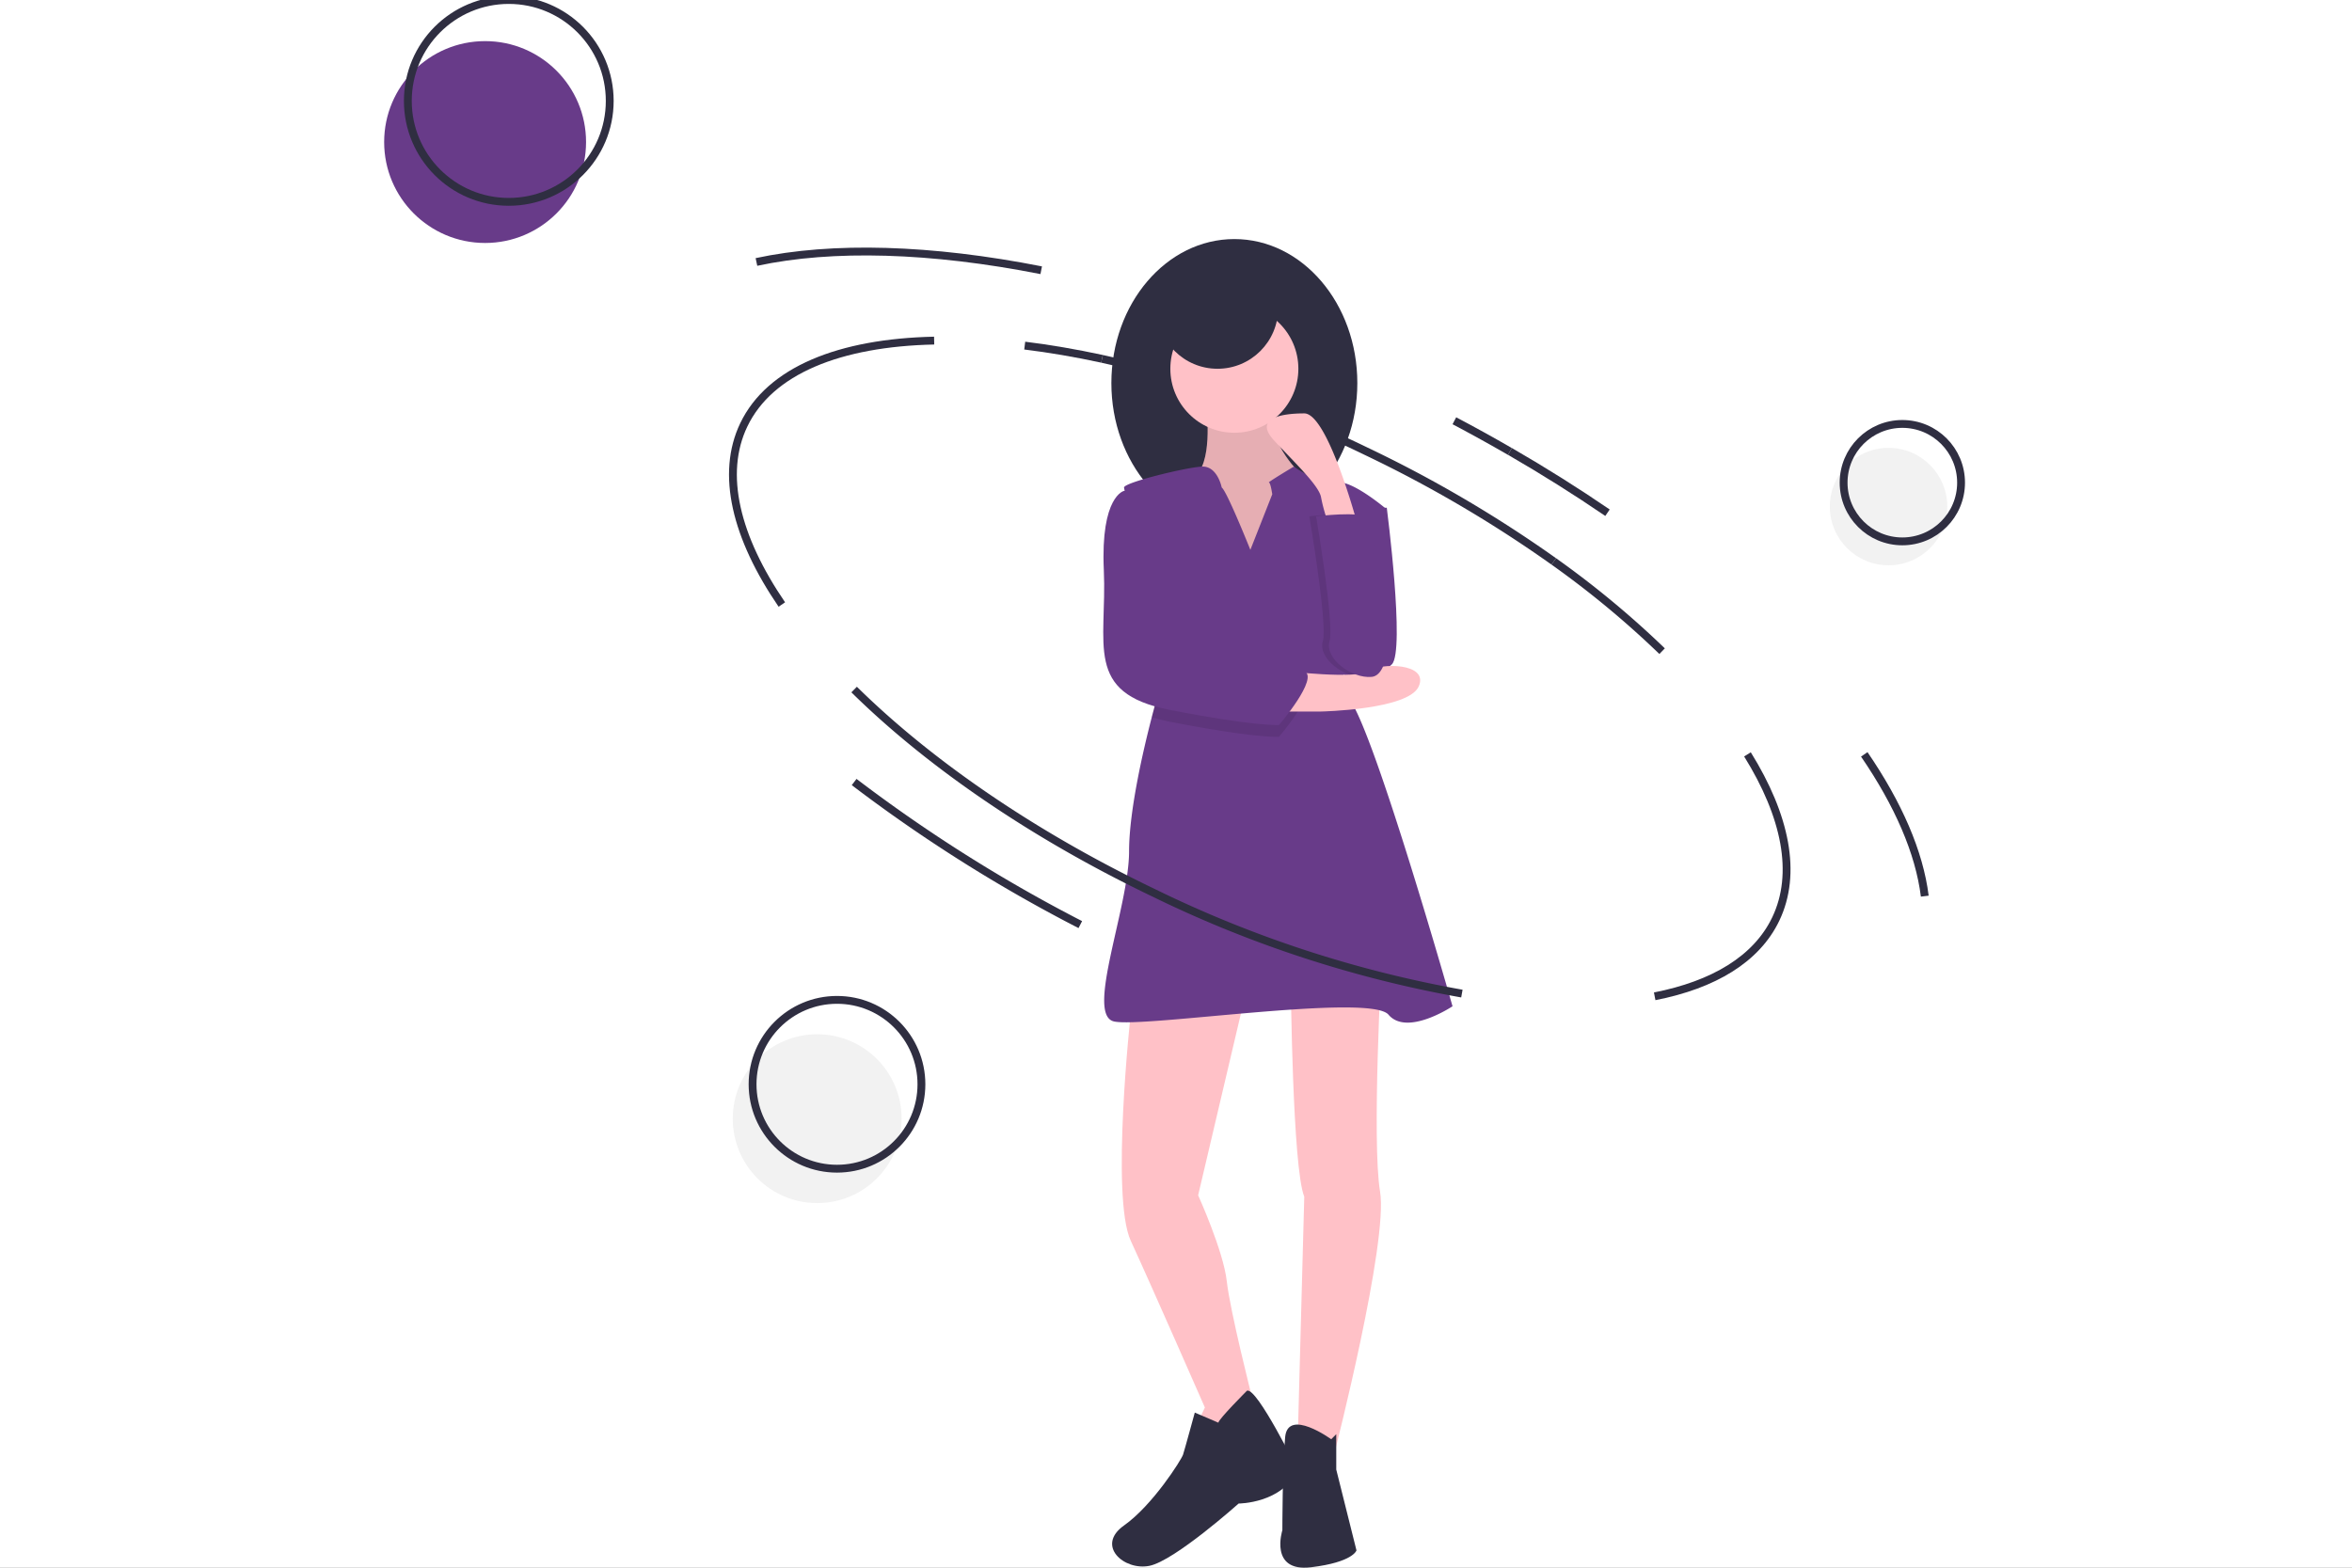 <svg xmlns="http://www.w3.org/2000/svg" xmlns:xlink="http://www.w3.org/1999/xlink" width="300" height="200" viewBox="0 0 300 200">
  <rect x="0" y="0" width="300" height="200" fill="#808080" stroke="none"/>
  <defs>
    <clipPath id="clip-SVG_export">
      <rect width="300" height="200"/>
    </clipPath>
  </defs>
  <g id="SVG_export" clip-path="url(#clip-SVG_export)">
    <rect width="300" height="200" fill="#fff"/>
    <g id="thinking.svg" transform="translate(49 -0.5)">
      <path id="Pfad_1080" data-name="Pfad 1080" d="M749.9,256.8q3.623,1.912,7.083,3.914" transform="translate(-613.393 -202.62)" fill="none" stroke="#2f2e41" stroke-miterlimit="10" stroke-width="1"/>
      <path id="Pfad_1081" data-name="Pfad 1081" d="M562.441,223.849a154.514,154.514,0,0,1,33.624,11.761,160.824,160.824,0,0,1,24,14.087" transform="translate(-470.878 -177.572)" fill="none" stroke="#2f2e41" stroke-miterlimit="10" stroke-width="1"/>
      <path id="Pfad_1082" data-name="Pfad 1082" d="M521.327,216.817c3.166.389,6.462.952,9.858,1.686" transform="translate(-439.622 -172.226)" fill="none" stroke="#2f2e41" stroke-miterlimit="10" stroke-width="1"/>
      <path id="Pfad_1083" data-name="Pfad 1083" d="M372.336,247.823c-5.849-8.559-7.858-16.646-4.853-22.92,3.324-6.939,12.221-10.489,24.281-10.75" transform="translate(-321.612 -170.201)" fill="none" stroke="#2f2e41" stroke-miterlimit="10" stroke-width="1"/>
      <path id="Pfad_1084" data-name="Pfad 1084" d="M868.287,434.318c4.875,7.848,6.388,15.205,3.607,21.011-2.447,5.109-7.914,8.38-15.441,9.855" transform="translate(-694.396 -337.578)" fill="none" stroke="#2f2e41" stroke-miterlimit="10" stroke-width="1"/>
      <path id="Pfad_1085" data-name="Pfad 1085" d="M802.78,331.65a119.423,119.423,0,0,1,13.815,11.45" transform="translate(-653.592 -259.526)" fill="none" stroke="#2f2e41" stroke-miterlimit="10" stroke-width="1"/>
      <path id="Pfad_1086" data-name="Pfad 1086" d="M378.605,168.09c9.709-2.086,22.272-1.715,36.323,1.055" transform="translate(-331.12 -134.169)" fill="none" stroke="#2f2e41" stroke-miterlimit="10" stroke-width="1"/>
      <path id="Pfad_1087" data-name="Pfad 1087" d="M967.943,434.314c4.346,6.349,7.02,12.493,7.718,18.088" transform="translate(-779.154 -337.575)" fill="none" stroke="#2f2e41" stroke-miterlimit="10" stroke-width="1"/>
      <path id="Pfad_1088" data-name="Pfad 1088" d="M779.444,273.12q6.539,3.781,12.444,7.821" transform="translate(-635.851 -215.03)" fill="none" stroke="#2f2e41" stroke-miterlimit="10" stroke-width="1"/>
      <path id="Pfad_1090" data-name="Pfad 1090" d="M690.026,303.075H692.6s2.364,18.265.645,19.984-6.446,2.793-7.091,0,0-13.108,0-13.108Z" transform="translate(-564.714 -237.802)" fill="#683b89"/>
      <ellipse id="Ellipse_23" data-name="Ellipse 23" cx="15.686" cy="18.372" rx="15.686" ry="18.372" transform="translate(92.757 30.999)" fill="#2f2e41"/>
      <path id="Pfad_1091" data-name="Pfad 1091" d="M610.452,244.281s.86,7.091-1.719,8.6,3.008,10.1,3.008,10.1l6.661,1.719,4.513-6.232-.859-6.446s-5.157-5.157-2.793-9.885Z" transform="translate(-505.554 -191.472)" fill="#ffc1c7"/>
      <path id="Pfad_1092" data-name="Pfad 1092" d="M610.452,244.281s.86,7.091-1.719,8.6,3.008,10.1,3.008,10.1l6.661,1.719,4.513-6.232-.859-6.446s-5.157-5.157-2.793-9.885Z" transform="translate(-505.554 -191.472)" opacity="0.1"/>
      <path id="Pfad_1093" data-name="Pfad 1093" d="M574.095,564.641s-2.579,23.422,0,29.009,9.455,21.273,9.455,21.273l-2.149,4.513,5.8-1.289,2.364-4.513s-2.793-10.959-3.223-14.827-3.653-10.959-3.653-10.959l6.017-25.571Z" transform="translate(-478.866 -434.857)" fill="#ffc1c7"/>
      <path id="Pfad_1094" data-name="Pfad 1094" d="M662.869,546.268s.215,23.637,1.719,27.3l-.86,32.017,4.727.631s6.876-26.86,5.8-33.307.215-29.654.215-29.654Z" transform="translate(-547.227 -420.399)" fill="#ffc1c7"/>
      <circle id="Ellipse_24" data-name="Ellipse 24" cx="8.165" cy="8.165" r="8.165" transform="translate(100.278 39.379)" fill="#ffc1c7"/>
      <path id="Pfad_1095" data-name="Pfad 1095" d="M608.029,350.027s-5.8,3.868-8.165,1.074-31.373,1.719-35.026.86,1.934-14.612,1.934-21.7c0-5.305,1.925-13.376,2.894-17.107.327-1.255.544-2.018.544-2.018s2.2-6.272,1.792-8.879a2.243,2.243,0,0,0-.161-.574,1.18,1.18,0,0,0-.127-.217c-1.029-1.373-3.98-11.387-5.125-15.686a19.424,19.424,0,0,1-.462-1.934c0-.645,7.951-2.579,9.938-2.671s2.525,2.671,2.525,2.671c.645.43,3.653,7.951,3.653,7.951l2.793-7.091s-.215-1.5-.43-1.5,3.178-2.028,3.178-2.028,3.483,2.458,5.417,2.028,6.446,3.438,6.446,3.438-7.951,19.984-4.727,24.282S608.029,350.027,608.029,350.027Z" transform="translate(-471.758 -221.15)" fill="#683b89"/>
      <path id="Pfad_1096" data-name="Pfad 1096" d="M585,772.847s-3.653,3.653-3.653,4.083l-3.008-1.289s-1.289,4.727-1.5,5.372-3.868,6.446-7.521,9.025,0,5.8,3.223,5.157,11.389-7.951,11.389-7.951,5.587,0,7.521-4.3C591.444,782.946,586.287,772.417,585,772.847Z" transform="translate(-474.942 -594.929)" fill="#2f2e41"/>
      <path id="Pfad_1097" data-name="Pfad 1097" d="M663.789,792.805s-5.52-4.011-5.876-.286-.356,11.89-.356,11.89-1.719,5.372,3.653,4.727,5.8-2.149,5.8-2.149l-2.579-10.314v-4.513Z" transform="translate(-542.99 -608.69)" fill="#2f2e41"/>
      <path id="Pfad_1098" data-name="Pfad 1098" d="M581.2,316.072c-1.029-1.373-3.98-11.387-5.125-15.686h1.042s2.617,10.243,4.21,15.9A1.173,1.173,0,0,0,581.2,316.072Z" transform="translate(-481.24 -235.758)" opacity="0.1"/>
      <path id="Pfad_1099" data-name="Pfad 1099" d="M605.134,382.5s-3.008.215-13.967-1.934A21.909,21.909,0,0,1,588.9,380c.327-1.255.544-2.018.544-2.018s2.2-6.272,1.792-8.879a18.835,18.835,0,0,0,1,3.077c.43.215,14.182,2.579,16.116,3.438S605.134,382.5,605.134,382.5Z" transform="translate(-490.996 -288.003)" opacity="0.1"/>
      <path id="Pfad_1100" data-name="Pfad 1100" d="M672.727,306.82s5.927-.731,6.294.23,1.871,10.248,2.516,11.439.86,8.573-1.719,8.811-6.017-2.381-5.372-4.525S672.727,306.82,672.727,306.82Z" transform="translate(-554.721 -240.447)" opacity="0.1"/>
      <path id="Pfad_1101" data-name="Pfad 1101" d="M654.048,387.935s9.025,1.074,10.529,0,7.736-1.074,6.446,1.934-12.463,3.223-12.463,3.223h-6.446Z" transform="translate(-539.051 -301.82)" fill="#ffc1c7"/>
      <path id="Pfad_1102" data-name="Pfad 1102" d="M567.239,294.112h-1.5s-3.008.645-2.579,10.1-2.579,15.686,8.38,17.835,13.967,1.934,13.967,1.934,5.157-6.017,3.223-6.876-15.686-3.223-16.116-3.438S567.239,294.112,567.239,294.112Z" transform="translate(-471.366 -230.989)" fill="#683b89"/>
      <path id="Pfad_1103" data-name="Pfad 1103" d="M661.673,267.013s-3.765-14.126-6.774-14.126-6.446.645-3.868,3.438,5.8,5.8,6.017,7.306a20.25,20.25,0,0,0,1.074,3.653Z" transform="translate(-537.538 -199.648)" fill="#ffc1c7"/>
      <path id="Pfad_1104" data-name="Pfad 1104" d="M676.312,306.82s5.927-.731,6.294.23,1.871,10.248,2.516,11.439.86,8.573-1.719,8.811-6.017-2.381-5.372-4.525S676.312,306.82,676.312,306.82Z" transform="translate(-557.446 -240.447)" fill="#683b89"/>
      <circle id="Ellipse_25" data-name="Ellipse 25" cx="7.736" cy="7.736" r="7.736" transform="translate(98.559 32.073)" fill="#2f2e41"/>
      <path id="Pfad_1105" data-name="Pfad 1105" d="M508.1,438.608a148.939,148.939,0,0,1-39.285-12.841c-15.6-7.472-28.816-16.66-38.234-25.947" transform="translate(-370.635 -311.351)" fill="none" stroke="#2f2e41" stroke-miterlimit="10" stroke-width="1"/>
      <path id="Pfad_1106" data-name="Pfad 1106" d="M459.428,467.216a194.24,194.24,0,0,1-28.847-18.19" transform="translate(-370.634 -348.759)" fill="none" stroke="#2f2e41" stroke-miterlimit="10" stroke-width="1"/>
      <circle id="Ellipse_26" data-name="Ellipse 26" cx="12.876" cy="12.876" r="12.876" transform="translate(0 5.746)" fill="#683b89"/>
      <circle id="Ellipse_27" data-name="Ellipse 27" cx="12.876" cy="12.876" r="12.876" transform="translate(3.02 0.5)" fill="none" stroke="#2f2e41" stroke-miterlimit="10" stroke-width="1"/>
      <circle id="Ellipse_28" data-name="Ellipse 28" cx="7.491" cy="7.491" r="7.491" transform="translate(184.397 57.636)" fill="#f2f2f2"/>
      <circle id="Ellipse_29" data-name="Ellipse 29" cx="7.491" cy="7.491" r="7.491" transform="translate(186.154 54.584)" fill="none" stroke="#2f2e41" stroke-miterlimit="10" stroke-width="1"/>
      <circle id="Ellipse_30" data-name="Ellipse 30" cx="10.769" cy="10.769" r="10.769" transform="translate(44.465 132.447)" fill="#f2f2f2"/>
      <circle id="Ellipse_31" data-name="Ellipse 31" cx="10.769" cy="10.769" r="10.769" transform="translate(46.991 128.06)" fill="none" stroke="#2f2e41" stroke-miterlimit="10" stroke-width="1"/>
    </g>
  </g>
</svg>
